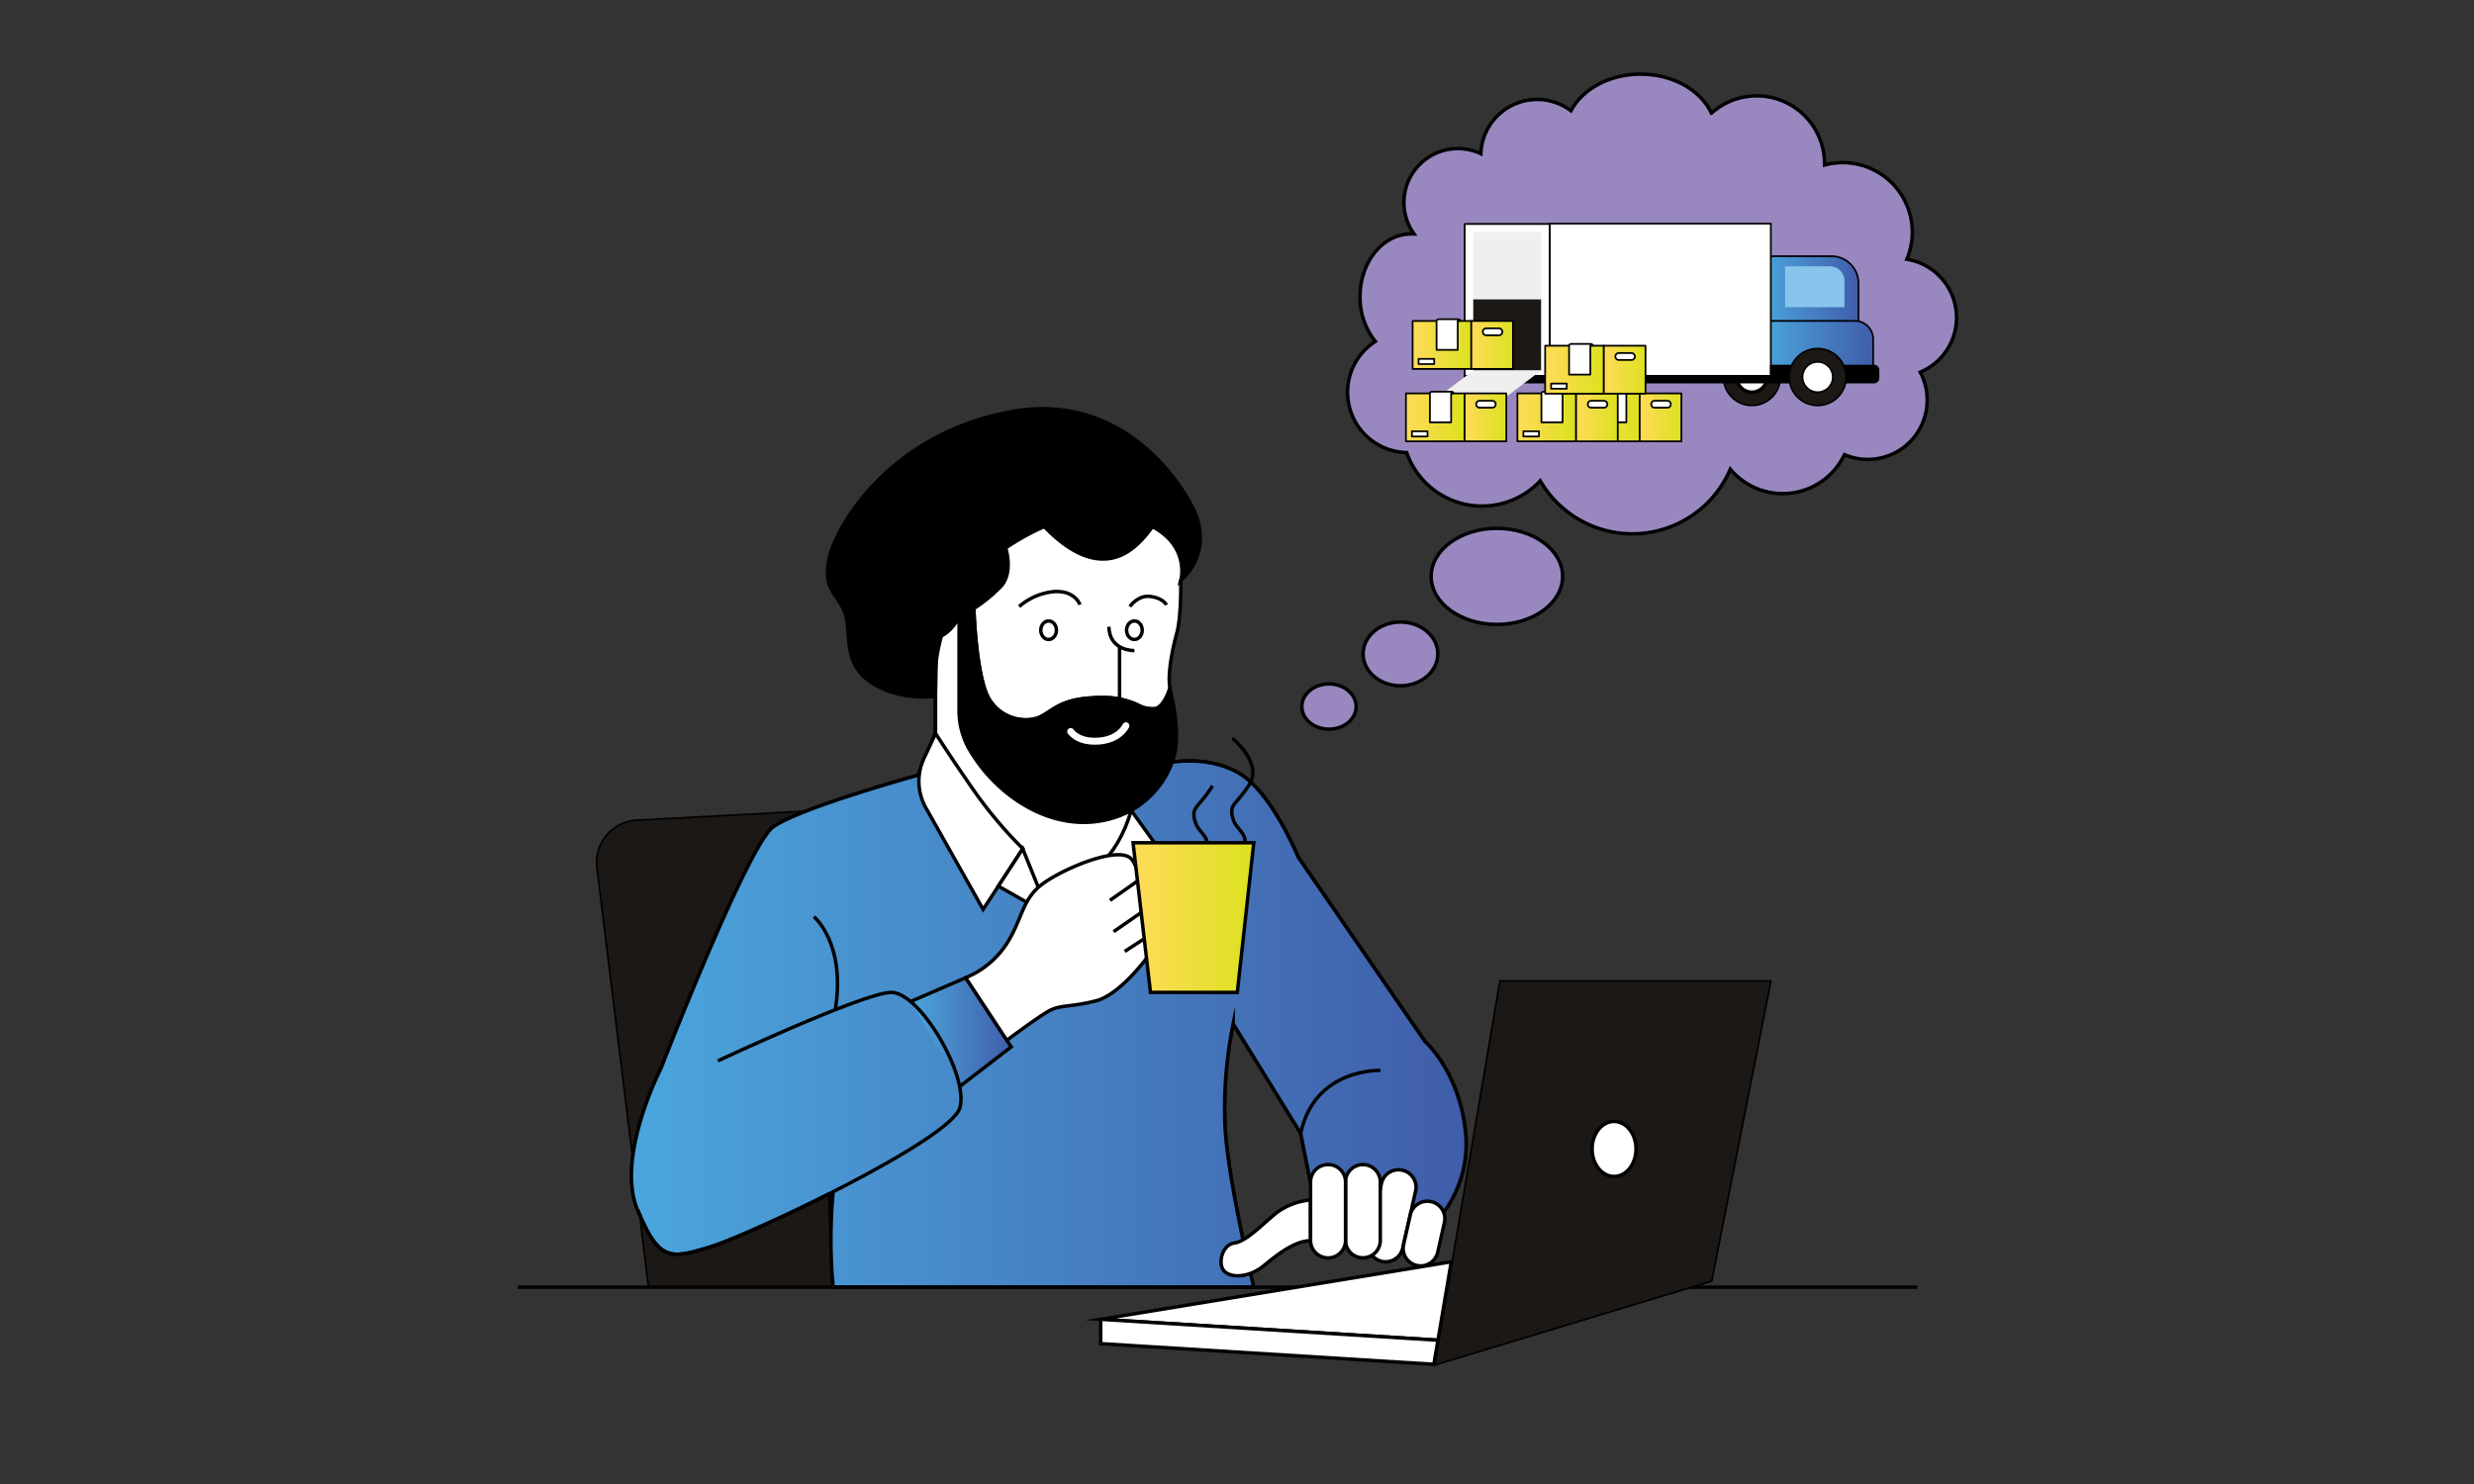 <svg id="Layer_1" data-name="Layer 1" xmlns="http://www.w3.org/2000/svg" xmlns:xlink="http://www.w3.org/1999/xlink" viewBox="0 0 711.1 426.7"><rect x="0" y="0" width="711.1" height="426.7" fill="#333333" stroke="none"/><defs><style>.cls-1,.cls-17{fill:#1c1816;}.cls-1,.cls-10,.cls-11,.cls-12,.cls-13,.cls-15,.cls-18,.cls-19,.cls-2,.cls-20,.cls-21,.cls-22,.cls-23,.cls-24,.cls-25,.cls-26,.cls-27,.cls-28,.cls-3,.cls-4,.cls-5,.cls-6,.cls-7{stroke:#010101;}.cls-1,.cls-11,.cls-12,.cls-13,.cls-15,.cls-18,.cls-19,.cls-20,.cls-21,.cls-22,.cls-23,.cls-24,.cls-25,.cls-26,.cls-27,.cls-28,.cls-9{stroke-linecap:round;stroke-linejoin:round;}.cls-1,.cls-12,.cls-13,.cls-15,.cls-18,.cls-19,.cls-20,.cls-21,.cls-22,.cls-23,.cls-24,.cls-25,.cls-26,.cls-27,.cls-28{stroke-width:0.5px;}.cls-10,.cls-2,.cls-3,.cls-4,.cls-5,.cls-6,.cls-7,.cls-8{stroke-miterlimit:10;}.cls-2{fill:url(#New_Gradient_Swatch);}.cls-3{fill:url(#New_Gradient_Swatch-2);}.cls-4{fill:none;}.cls-11,.cls-12,.cls-5{fill:#fff;}.cls-6{fill:url(#New_Gradient_Swatch-3);}.cls-7{fill:#9988c0;}.cls-8{stroke:#000;}.cls-9{fill:#010101;stroke:#fff;stroke-width:2px;}.cls-10{fill:url(#New_Gradient_Swatch_copy);}.cls-13{fill:url(#New_Gradient_Swatch-4);}.cls-14{fill:#88c5ec;}.cls-15{fill:url(#New_Gradient_Swatch-5);}.cls-16{fill:#efefef;}.cls-19{fill:url(#New_Gradient_Swatch_copy-2);}.cls-20{fill:url(#New_Gradient_Swatch_copy-3);}.cls-21{fill:url(#New_Gradient_Swatch_copy-4);}.cls-22{fill:url(#New_Gradient_Swatch_copy-5);}.cls-23{fill:url(#New_Gradient_Swatch_copy-6);}.cls-24{fill:url(#New_Gradient_Swatch_copy-7);}.cls-25{fill:url(#New_Gradient_Swatch_copy-8);}.cls-26{fill:url(#New_Gradient_Swatch_copy-9);}.cls-27{fill:url(#New_Gradient_Swatch_copy-10);}.cls-28{fill:url(#New_Gradient_Swatch_copy-11);}</style><linearGradient id="New_Gradient_Swatch" x1="181.51" y1="294.43" x2="421.46" y2="294.43" gradientUnits="userSpaceOnUse"><stop offset="0.01" stop-color="#4ba5dc"/><stop offset="1" stop-color="#405daa"/></linearGradient><linearGradient id="New_Gradient_Swatch-2" x1="181.5" y1="269.74" x2="421.46" y2="269.74" xlink:href="#New_Gradient_Swatch"/><linearGradient id="New_Gradient_Swatch-3" x1="261.73" y1="296.74" x2="290.65" y2="296.74" xlink:href="#New_Gradient_Swatch"/><linearGradient id="New_Gradient_Swatch_copy" x1="325.67" y1="263.81" x2="360.37" y2="263.81" gradientUnits="userSpaceOnUse"><stop offset="0.01" stop-color="#ffdb59"/><stop offset="1" stop-color="#dce11f"/></linearGradient><linearGradient id="New_Gradient_Swatch-4" x1="506.51" y1="83.88" x2="534.23" y2="83.88" xlink:href="#New_Gradient_Swatch"/><linearGradient id="New_Gradient_Swatch-5" x1="506.51" y1="100.33" x2="538.4" y2="100.33" xlink:href="#New_Gradient_Swatch"/><linearGradient id="New_Gradient_Swatch_copy-2" x1="454.43" y1="120" x2="471.31" y2="120" gradientTransform="translate(925.74 240) rotate(180)" xlink:href="#New_Gradient_Swatch_copy"/><linearGradient id="New_Gradient_Swatch_copy-3" x1="471.31" y1="120" x2="483.28" y2="120" gradientTransform="translate(954.59 240) rotate(180)" xlink:href="#New_Gradient_Swatch_copy"/><linearGradient id="New_Gradient_Swatch_copy-4" x1="406.02" y1="99.18" x2="422.9" y2="99.18" gradientTransform="translate(828.92 198.36) rotate(180)" xlink:href="#New_Gradient_Swatch_copy"/><linearGradient id="New_Gradient_Swatch_copy-5" x1="422.9" y1="99.18" x2="434.87" y2="99.18" gradientTransform="translate(857.77 198.36) rotate(180)" xlink:href="#New_Gradient_Swatch_copy"/><linearGradient id="New_Gradient_Swatch_copy-6" x1="404.11" y1="120" x2="420.98" y2="120" gradientTransform="translate(825.09 240) rotate(180)" xlink:href="#New_Gradient_Swatch_copy"/><linearGradient id="New_Gradient_Swatch_copy-7" x1="420.98" y1="120" x2="432.96" y2="120" gradientTransform="translate(853.94 240) rotate(180)" xlink:href="#New_Gradient_Swatch_copy"/><linearGradient id="New_Gradient_Swatch_copy-8" x1="436.14" y1="120" x2="453.02" y2="120" gradientTransform="translate(889.16 240) rotate(180)" xlink:href="#New_Gradient_Swatch_copy"/><linearGradient id="New_Gradient_Swatch_copy-9" x1="453.02" y1="120" x2="464.99" y2="120" gradientTransform="translate(918.01 240) rotate(180)" xlink:href="#New_Gradient_Swatch_copy"/><linearGradient id="New_Gradient_Swatch_copy-10" x1="444.12" y1="106.28" x2="460.99" y2="106.28" gradientTransform="translate(905.11 212.56) rotate(180)" xlink:href="#New_Gradient_Swatch_copy"/><linearGradient id="New_Gradient_Swatch_copy-11" x1="460.99" y1="106.28" x2="472.97" y2="106.28" gradientTransform="translate(933.96 212.56) rotate(180)" xlink:href="#New_Gradient_Swatch_copy"/></defs><path class="cls-1" d="M235.6,233,183,235.82a12.16,12.16,0,0,0-11.42,13.63l14.82,120.62h53.08Z"/><path class="cls-2" d="M411,353.19s-12.45-15.3-28.85-14.52a10.57,10.57,0,0,0-5.38,1.65l-2.91-14.49-19.41-31.47a122,122,0,0,0-2.37,29.1c.73,15.6,8.29,46.61,8.29,46.61H239.47s-.63-12-1-26.89c-14.57,7.35-29,13.69-34.22,15.29-11.6,3.56-14.9,4.26-21.05-10.88S190,307.13,190,307.13s24.83-63.89,32.17-69.32,41.65-14.92,41.65-14.92l72.4-3.62s11.19-2.37,20.35,3.3,16.57,23.82,16.57,23.82l36.43,53s9.77,8.52,11.66,25.87S411,353.19,411,353.19Z"/><path class="cls-3" d="M183.15,347.59C177,332.44,190,307.13,190,307.13s24.85-63.89,32.18-69.33,41.65-14.91,41.65-14.91l5-12V200.18l.63-30.76,66.73,49.85s11.2-2.37,20.35,3.31,16.56,23.82,16.56,23.82l36.44,53s9.78,8.52,11.67,25.87S411,353.19,411,353.19s-12.46-15.3-28.87-14.51a10.5,10.5,0,0,0-5.36,1.65l-2.92-14.51-19.4-31.47a121.58,121.58,0,0,0-2.37,29.1c.71,15.62,8.28,46.62,8.28,46.62H239.47a151.14,151.14,0,0,1,0-27.43"/><path class="cls-4" d="M240.09,290.3c3.08-19.17-6.15-26.74-6.15-26.74"/><path class="cls-5" d="M273.71,226.41c.77,1.81,1.15,3.76,1.86,5.6.9,2.34,2.66,4,4.42,5.7,3.35,3.29,6.9,6.38,10.41,9.5,3.32,3,6.08,6.44,9.36,9.43,5.18,4.73,15.85,3.9,19.91-1.93,2.07-3,2.91-6.77,4.09-10.16a22.2,22.2,0,0,0,1.21-7,27.05,27.05,0,0,1,.46-4.59c.71-3.49,2.7-6.26,4.52-9.23a36,36,0,0,0,3.21-6.72l-63.65-47.55-.63,30.76v10.73l-1.7,4A51,51,0,0,1,273.71,226.41Z"/><polyline class="cls-6" points="261.73 287.95 277.56 281.1 290.65 300.98 275.83 312.39"/><path class="cls-5" d="M265.89,217.37a23.81,23.81,0,0,0-1,2.41,15.53,15.53,0,0,0,1.3,12.59l16.39,29.09L294,244a123.34,123.34,0,0,1-14.19-16.88c-6.79-9.78-10.89-16.24-10.89-16.24Z"/><polygon class="cls-5" points="293.96 244.03 299.96 258.86 296.96 260.44 286.96 254.78 293.96 244.03"/><path class="cls-5" d="M339.39,166.9s.18,10.33-1.13,15.06-2.78,12.27-1.94,15.93c-1.74,5.44-4.1,5.84-4.1,5.84a8.9,8.9,0,0,1-4.17-.57,23.31,23.31,0,0,0-8.9-2.56,47.36,47.36,0,0,0-7,.17c-7.92.83-9.93,3.91-13.36,5.44s-10.41,1.07-14.32-5S279.93,175,279.93,175l5-29.85,52.61-4.3C342.22,151.17,342.24,159.61,339.39,166.9Z"/><path class="cls-5" d="M310.39,173.86s-1.24-4-7.16-3.79a17.81,17.81,0,0,0-10.29,4.32"/><path class="cls-5" d="M324.76,174.39s2.31-3.43,6-2.9,4.49,2.43,4.49,2.43"/><ellipse class="cls-5" cx="326.06" cy="181.19" rx="2.25" ry="2.66"/><ellipse class="cls-5" cx="301.4" cy="181.19" rx="2.25" ry="2.66"/><path class="cls-5" d="M326.06,187.05s-7.21.18-7.33-6.86"/><line class="cls-5" x1="321.79" y1="185.92" x2="321.79" y2="200.77"/><path class="cls-5" d="M403.07,336.45a5,5,0,0,0-6,3.8l-3.7,16.39a5,5,0,1,0,9.81,2.21l3.7-16.38A5,5,0,0,0,403.07,336.45Z"/><path class="cls-5" d="M411.36,345.49h0a5,5,0,0,0-6,3.8l-1.92,8.53a5,5,0,0,0,9.8,2.22l1.93-8.54A5,5,0,0,0,411.36,345.49Z"/><path class="cls-5" d="M376.66,345a19.13,19.13,0,0,0-9.78,3.71c-4.18,3.39-8.6,8.2-12.15,8.68s-5,6.46-2.52,8.36,7.33,1.18,11-1.82,8.64-7.09,13.49-7.25Z"/><path class="cls-4" d="M396.77,307.76s-18.89-.79-22.91,18.06"/><path class="cls-5" d="M325.14,233l7.55,10.49-4.78,10.39-28,5C311.9,254.41,321.21,246.87,325.14,233Z"/><line class="cls-5" x1="148.84" y1="370.07" x2="551.08" y2="370.07"/><polygon class="cls-1" points="492 368.33 412.36 392.46 431.12 282.04 509.02 282.04 492 368.33"/><polygon class="cls-5" points="417.14 362.77 316.38 379.31 413.31 385.32 417.14 362.77"/><polygon class="cls-5" points="412.13 392.25 316.38 386.31 316.38 379.31 413.31 385.32 412.13 392.25"/><ellipse class="cls-5" cx="463.93" cy="330.33" rx="6.31" ry="7.91"/><path class="cls-4" d="M354.22,212.25s8.87,7.21,4.85,13.37-5.8,5.44-4.73,9.58,6.15,4.73,1.77,10.65"/><path class="cls-4" d="M348.49,225.93q-.14.25-.3.51c-4,6.16-5.8,5.45-4.73,9.59s6.15,4.73,1.77,10.64"/><path class="cls-7" d="M551.93,107a17.07,17.07,0,0,1-21.78,23.71,19.66,19.66,0,0,1-32.81,4.18,30.62,30.62,0,0,1-54.63,3.35,22.93,22.93,0,0,1-38.39-8.13,17.35,17.35,0,0,1-9-31.95,20.22,20.22,0,0,1-4.4-12.88c0-9.93,6.53-18,14.58-18,.32,0,.64,0,.95,0a15.51,15.51,0,0,1,19.19-23.09,16.19,16.19,0,0,1,25.91-12.34c3.23-6.18,11-10.53,20-10.53,9.37,0,17.35,4.68,20.36,11.23a19.49,19.49,0,0,1,32.51,14.51c0,.13,0,.27,0,.4a20,20,0,0,1,23.66,27.08A17,17,0,0,1,551.93,107Z"/><ellipse class="cls-7" cx="430.25" cy="165.72" rx="18.89" ry="13.81"/><ellipse class="cls-7" cx="402.53" cy="188" rx="10.73" ry="9.16"/><ellipse class="cls-7" cx="381.99" cy="203.14" rx="7.8" ry="6.5"/><path class="cls-8" d="M332.81,148.84S328.55,157,322,159.72s-14-.15-21.88-8.36-15.38,3.42-15.38,3.42l4.31,2.71s2.43,7.32-1.59,11.34a44.54,44.54,0,0,1-7.57,6.15s.59,20.23,4.49,26.26,10.89,6.51,14.32,5,5.44-4.61,13.36-5.44a47.36,47.36,0,0,1,7-.17,23.31,23.31,0,0,1,8.9,2.56,8.9,8.9,0,0,0,4.17.57s2.36-.4,4.1-5.84c0,0,2.52,9.15,1.81,16.37s-6.62,17.86-19.1,21.17-24.43-2.24-32.72-10.29a45.61,45.61,0,0,1-7.8-10.07A22.47,22.47,0,0,1,275.67,204V177.35s-3.32,7.1-8.88,5.91-10.64-15.5-10.64-15.5C277.43,141.52,302.49,132.92,332.81,148.84Z"/><path class="cls-8" d="M268.88,210.91V200.18s-11,1.58-19.08-4.42-4.73-14.35-7.1-20-6.15-6.15-4.42-15,16.88-36,52.53-42.43,51.74,27.13,51.74,27.13,7.25,11.68-3.16,21.46c0,0,2.84-9.78-8.36-15.62s-29.55-.47-29.55-.47-20,7.73-27.23,22.4-5.37,27-5.37,27"/><path class="cls-9" d="M307.74,210.32c1,1.28,3.11,2.84,7.12,2.79,6.81-.07,8.76-4.45,8.76-4.45"/><path class="cls-5" d="M277.56,281.1a25.78,25.78,0,0,0,11.59-9.46c4.62-7,4.5-12.78,10.06-17.16s21.53-11.24,25.67-7.81,5.8,27.33,5.8,27.33-8.28,11.83-15.62,13.73-10.41,1.06-13.84,3.07-11.82,8.28-11.82,8.28Z"/><line class="cls-5" x1="330.24" y1="269.02" x2="323.28" y2="273.53"/><line class="cls-5" x1="320.09" y1="267.85" x2="329.31" y2="261.46"/><line class="cls-5" x1="327.39" y1="253" x2="319.03" y2="258.86"/><polygon class="cls-10" points="325.67 242.3 330.68 285.32 355.64 285.32 360.37 242.3 325.67 242.3"/><path class="cls-4" d="M206.34,305s41.41-19.4,49.69-19.68,22.48,23.94,19.87,33.16-60.1,36.44-71.69,40-14.91,4.26-21.06-10.88"/><path class="cls-5" d="M391.74,334.83a5,5,0,0,0-5,5v16.8a5,5,0,1,0,10,0v-16.8A5,5,0,0,0,391.74,334.83Z"/><path class="cls-5" d="M381.69,334.83a5,5,0,0,0-5,5v16.8a5,5,0,0,0,10.06,0v-16.8A5,5,0,0,0,381.69,334.83Z"/><circle class="cls-1" cx="503.55" cy="108.4" r="8.18"/><circle class="cls-11" cx="503.55" cy="108.4" r="4.36"/><circle class="cls-1" cx="457.65" cy="108.4" r="8.18"/><circle class="cls-12" cx="457.65" cy="108.4" r="4.36"/><path class="cls-13" d="M526.46,73.66h-20V94.1h27.72V81.43A7.77,7.77,0,0,0,526.46,73.66Z"/><path class="cls-14" d="M530.14,88.3V80.74A4.18,4.18,0,0,0,526,76.57h-12.9V88.3Z"/><path class="cls-15" d="M533.16,92.26H506.51V108.4H538.4V97.49A5.24,5.24,0,0,0,533.16,92.26Z"/><rect class="cls-12" x="445.41" y="64.3" width="63.58" height="44.2"/><rect class="cls-12" x="420.99" y="64.39" width="24.42" height="44.52" transform="translate(866.41 173.3) rotate(180)"/><rect class="cls-16" x="413.26" y="76.84" width="39.88" height="19.49" transform="translate(519.78 -346.62) rotate(90)"/><rect class="cls-17" x="423.46" y="86.08" width="19.49" height="20.44"/><path class="cls-18" d="M509,105.11h29.62a1.31,1.31,0,0,1,1.31,1.31v2.24a1.31,1.31,0,0,1-1.31,1.31H509a0,0,0,0,1,0,0v-4.86A0,0,0,0,1,509,105.11Z"/><rect class="cls-18" x="420.99" y="108.05" width="88" height="1.93" transform="translate(929.99 218.03) rotate(180)"/><circle class="cls-1" cx="522.45" cy="108.4" r="8.18"/><circle class="cls-12" cx="522.45" cy="108.4" r="4.36"/><polygon class="cls-16" points="411.34 115.67 423.46 106.52 442.95 106.52 430.83 115.67 411.34 115.67"/><rect class="cls-19" x="454.43" y="113.11" width="16.87" height="13.79" transform="translate(925.74 240) rotate(-180)"/><rect class="cls-20" x="471.31" y="113.11" width="11.98" height="13.79" transform="translate(954.59 240) rotate(-180)"/><path class="cls-12" d="M475.61,117.22h3.63a1,1,0,0,0,1-1h0a1,1,0,0,0-1-1h-3.63a1,1,0,0,0-1,1h0A1,1,0,0,0,475.61,117.22Z"/><rect class="cls-12" x="456.15" y="124" width="4.49" height="1.49" transform="translate(916.79 249.49) rotate(-180)"/><path class="cls-12" d="M462,112.61h5.55c.35,0,.63.21.63.47v0h-.72v8.35h-6.09v-8.38C461.34,112.82,461.62,112.61,462,112.61Z"/><rect class="cls-21" x="406.02" y="92.29" width="16.87" height="13.79" transform="translate(828.92 198.36) rotate(-180)"/><rect class="cls-22" x="422.9" y="92.29" width="11.98" height="13.79" transform="translate(857.77 198.36) rotate(-180)"/><path class="cls-12" d="M427.2,96.4h3.63a1,1,0,0,0,1-1h0a1,1,0,0,0-1-1H427.2a1,1,0,0,0-1,1h0A1,1,0,0,0,427.2,96.4Z"/><rect class="cls-12" x="407.74" y="103.18" width="4.49" height="1.49" transform="translate(819.97 207.85) rotate(-180)"/><path class="cls-12" d="M413.56,91.78h5.55c.35,0,.63.21.63.47v0H419v8.34h-6.09V92.25C412.93,92,413.21,91.78,413.56,91.78Z"/><rect class="cls-23" x="404.11" y="113.11" width="16.87" height="13.79" transform="translate(825.09 240) rotate(-180)"/><rect class="cls-24" x="420.98" y="113.11" width="11.98" height="13.79" transform="translate(853.94 240) rotate(-180)"/><path class="cls-12" d="M425.29,117.22h3.62a1,1,0,0,0,1-1h0a1,1,0,0,0-1-1h-3.62a1,1,0,0,0-1,1h0A1,1,0,0,0,425.29,117.22Z"/><rect class="cls-12" x="405.83" y="124" width="4.49" height="1.49" transform="translate(816.14 249.49) rotate(-180)"/><path class="cls-12" d="M411.65,112.61h5.55c.35,0,.63.21.63.47v0h-.73v8.35H411v-8.38C411,112.82,411.3,112.61,411.65,112.61Z"/><rect class="cls-25" x="436.14" y="113.11" width="16.87" height="13.79" transform="translate(889.16 240) rotate(-180)"/><rect class="cls-26" x="453.02" y="113.11" width="11.98" height="13.79" transform="translate(918.01 240) rotate(-180)"/><path class="cls-12" d="M457.33,117.22H461a1,1,0,0,0,1-1h0a1,1,0,0,0-1-1h-3.62a1,1,0,0,0-1,1h0A1,1,0,0,0,457.33,117.22Z"/><rect class="cls-12" x="437.86" y="124" width="4.49" height="1.49" transform="translate(880.21 249.49) rotate(-180)"/><path class="cls-12" d="M443.68,112.61h5.55c.35,0,.63.21.63.47v0h-.72v8.35h-6.09v-8.38C443.05,112.82,443.34,112.61,443.68,112.61Z"/><rect class="cls-27" x="444.12" y="99.38" width="16.87" height="13.79" transform="translate(905.11 212.56) rotate(-180)"/><rect class="cls-28" x="460.99" y="99.38" width="11.98" height="13.79" transform="translate(933.96 212.56) rotate(-180)"/><path class="cls-12" d="M465.3,103.5h3.62a1,1,0,0,0,1-1h0a1,1,0,0,0-1-1H465.3a1,1,0,0,0-1,1h0A1,1,0,0,0,465.3,103.5Z"/><rect class="cls-12" x="445.84" y="110.27" width="4.49" height="1.49" transform="translate(896.16 222.04) rotate(-180)"/><path class="cls-12" d="M451.66,98.88h5.55c.35,0,.63.21.63.47v0h-.73v8.35H451V99.35C451,99.09,451.31,98.88,451.66,98.88Z"/></svg>